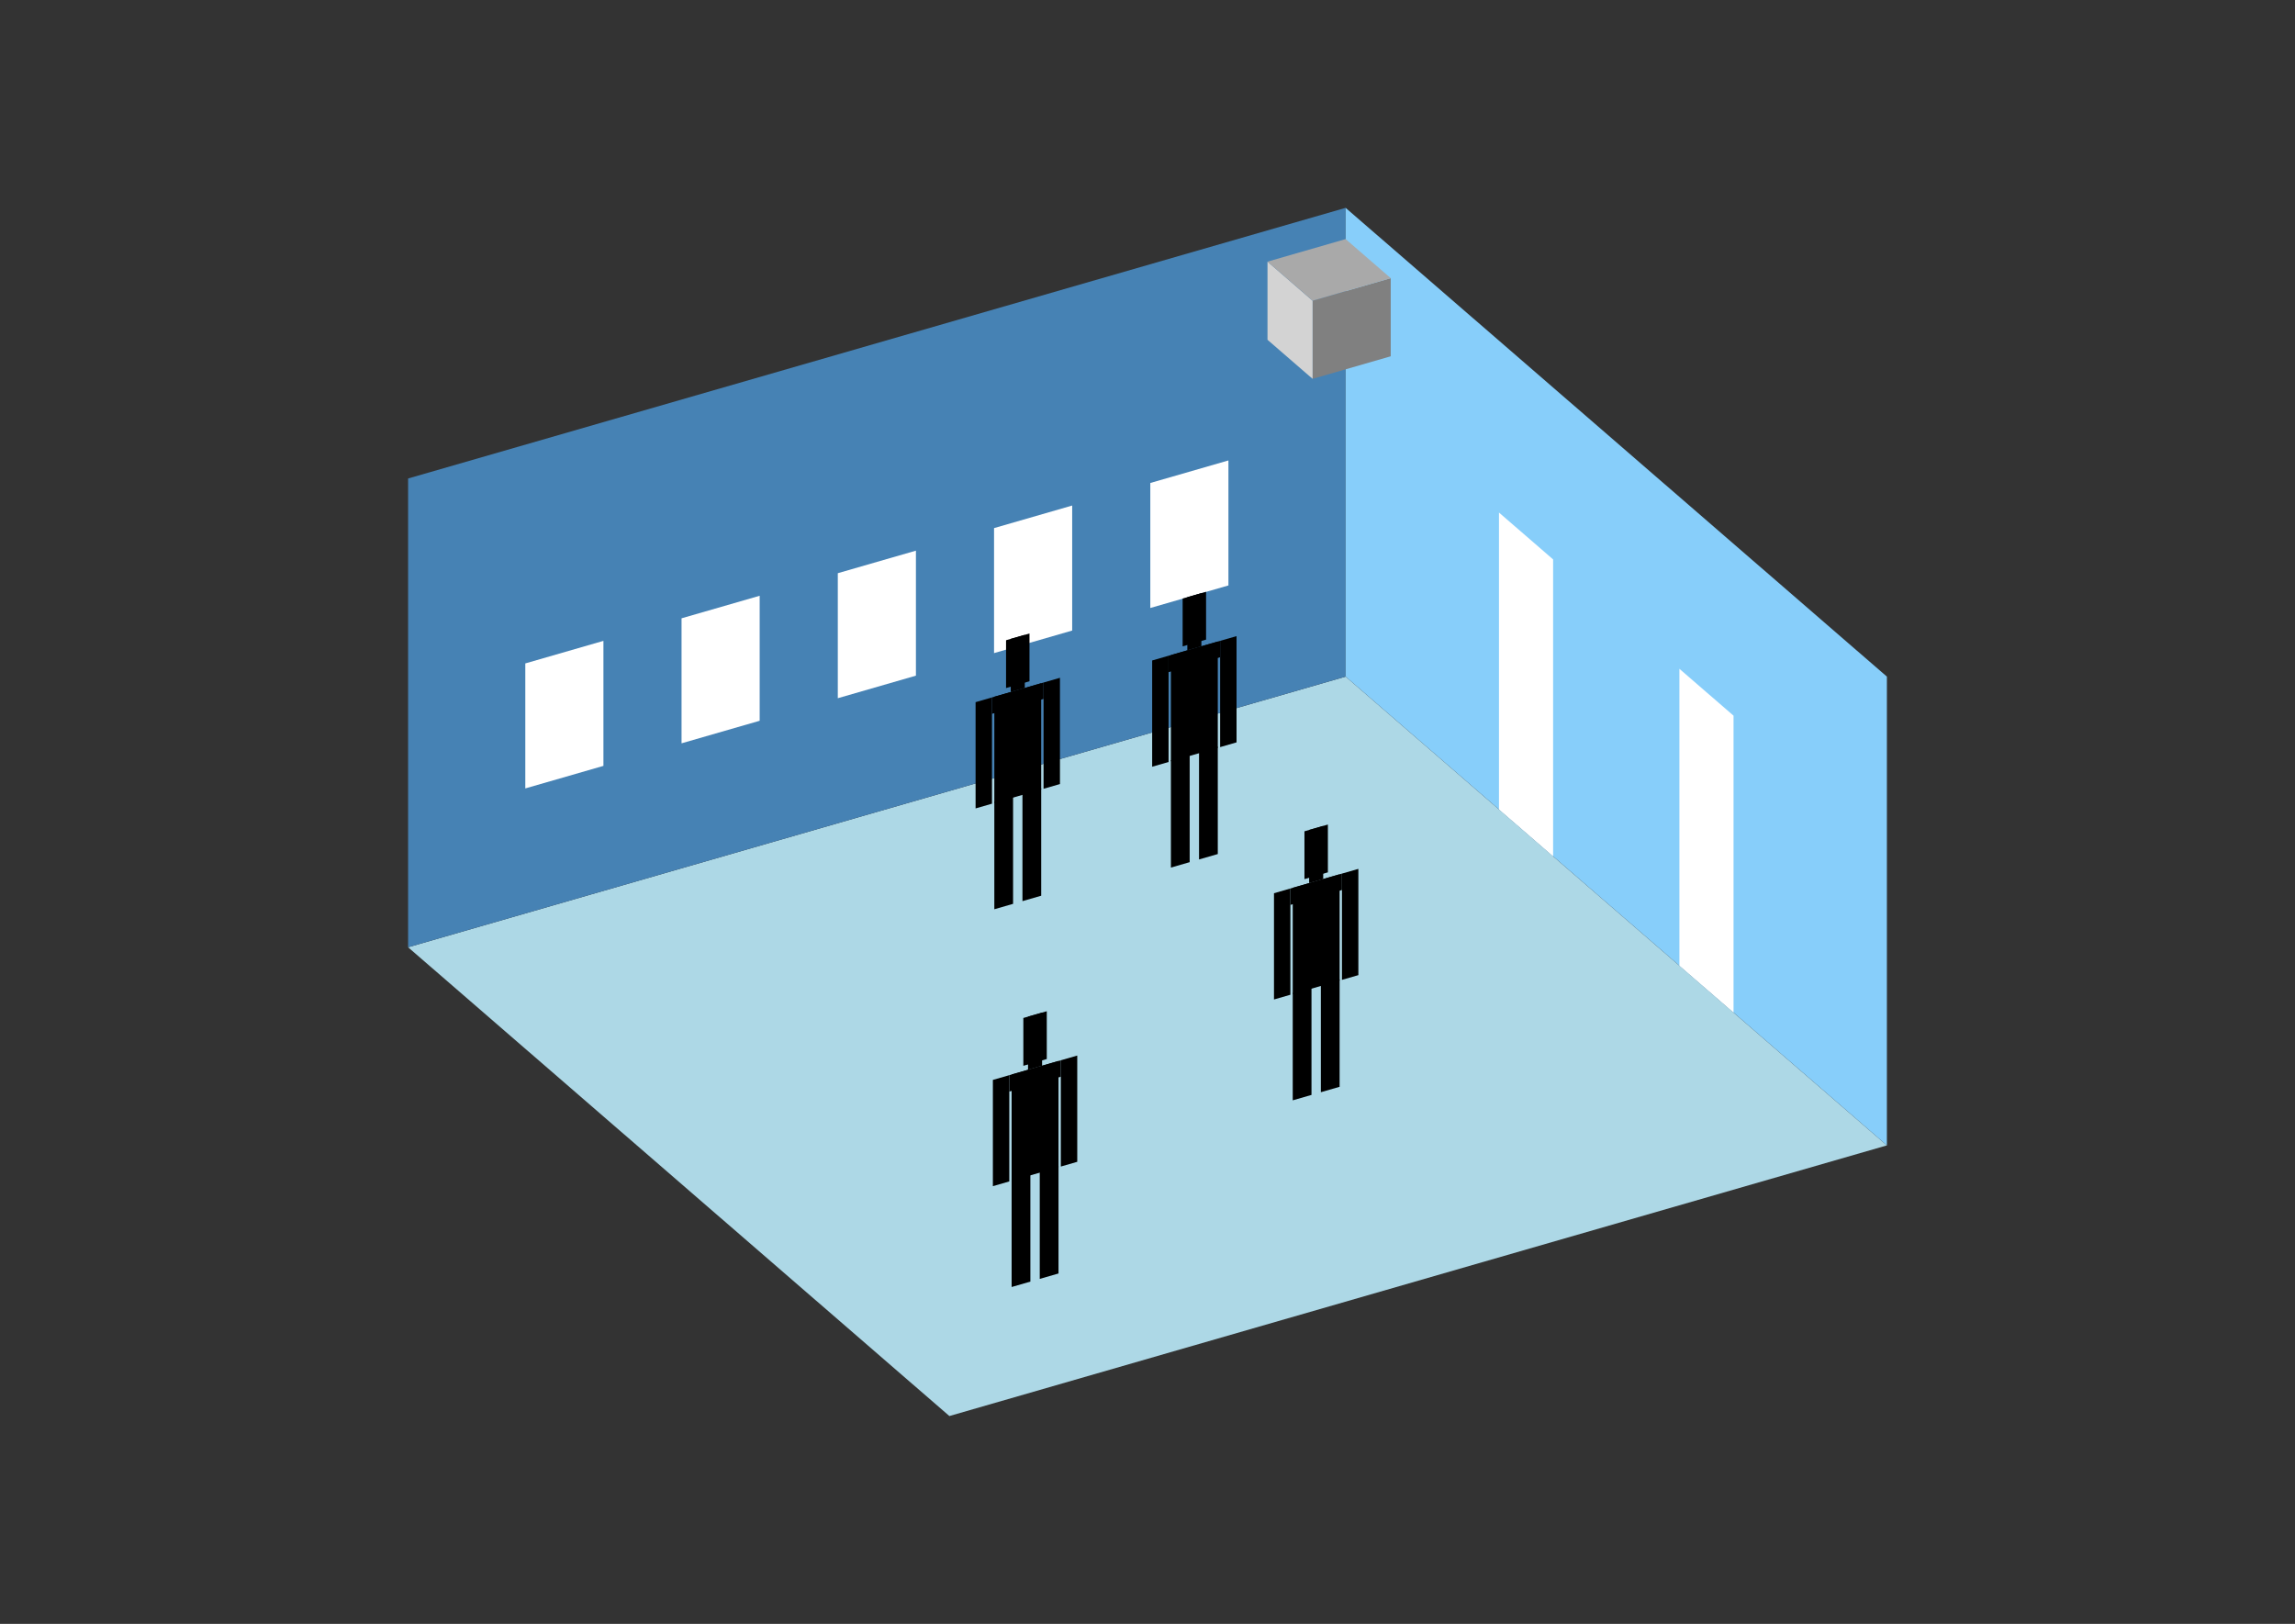 <?xml version="1.0" encoding="UTF-8"?>
<svg
  xmlns="http://www.w3.org/2000/svg"
  width="848"
  height="600"
  style="background-color:white"
>
  <rect width="100%" height="100%" fill="#333333" stroke="none"/>
  <polygon fill="lightblue" points="350.795,523.205 150.795,350 497.205,250 697.205,423.205" />
  <polygon fill="steelblue" points="150.795,350 150.795,176.795 497.205,76.795 497.205,250" />
  <polygon fill="lightskyblue" points="697.205,423.205 697.205,250 497.205,76.795 497.205,250" />
  <polygon fill="white" points="573.872,316.395 573.872,206.699 553.872,189.378 553.872,299.075" />
  <polygon fill="white" points="640.538,374.13 640.538,264.434 620.538,247.113 620.538,356.81" />
  <polygon fill="white" points="194.096,291.312 194.096,245.124 222.964,236.791 222.964,282.979" />
  <polygon fill="white" points="251.831,274.645 251.831,228.457 280.699,220.124 280.699,266.312" />
  <polygon fill="white" points="309.566,257.979 309.566,211.791 338.434,203.457 338.434,249.645" />
  <polygon fill="white" points="367.301,241.312 367.301,195.124 396.169,186.791 396.169,232.979" />
  <polygon fill="white" points="425.036,224.645 425.036,178.457 453.904,170.124 453.904,216.312" />
  <polygon fill="grey" points="485.004,139.977 485.004,111.109 513.872,102.776 513.872,131.643" />
  <polygon fill="lightgrey" points="485.004,139.977 485.004,111.109 468.338,96.675 468.338,125.543" />
  <polygon fill="darkgrey" points="485.004,111.109 468.338,96.675 497.205,88.342 513.872,102.776" />
  <polygon fill="hsl(324.0,50.0%,72.836%)" points="367.405,335.956 367.405,296.304 374.333,294.304 374.333,333.956" />
  <polygon fill="hsl(324.0,50.0%,72.836%)" points="384.725,330.956 384.725,291.304 377.797,293.304 377.797,332.956" />
  <polygon fill="hsl(324.0,50.0%,72.836%)" points="360.477,298.697 360.477,259.437 366.539,257.687 366.539,296.947" />
  <polygon fill="hsl(324.0,50.0%,72.836%)" points="385.591,291.447 385.591,252.187 391.654,250.437 391.654,289.697" />
  <polygon fill="hsl(324.0,50.0%,72.836%)" points="366.539,263.749 366.539,257.687 385.591,252.187 385.591,258.249" />
  <polygon fill="hsl(324.0,50.0%,72.836%)" points="367.405,296.697 367.405,257.437 384.725,252.437 384.725,291.697" />
  <polygon fill="hsl(324.0,50.0%,72.836%)" points="371.735,254.224 371.735,236.557 380.395,234.057 380.395,251.724" />
  <polygon fill="hsl(324.0,50.0%,72.836%)" points="373.467,255.687 373.467,236.057 378.663,234.557 378.663,254.187" />
  <polygon fill="hsl(324.0,50.0%,72.092%)" points="432.652,320.557 432.652,280.905 439.581,278.905 439.581,318.557" />
  <polygon fill="hsl(324.0,50.0%,72.092%)" points="449.973,315.557 449.973,275.905 443.045,277.905 443.045,317.557" />
  <polygon fill="hsl(324.0,50.0%,72.092%)" points="425.724,283.297 425.724,244.037 431.786,242.287 431.786,281.547" />
  <polygon fill="hsl(324.0,50.0%,72.092%)" points="450.839,276.047 450.839,236.787 456.901,235.037 456.901,274.297" />
  <polygon fill="hsl(324.0,50.0%,72.092%)" points="431.786,248.349 431.786,242.287 450.839,236.787 450.839,242.849" />
  <polygon fill="hsl(324.0,50.0%,72.092%)" points="432.652,281.297 432.652,242.037 449.973,237.037 449.973,276.297" />
  <polygon fill="hsl(324.0,50.0%,72.092%)" points="436.982,238.824 436.982,221.157 445.643,218.657 445.643,236.324" />
  <polygon fill="hsl(324.0,50.0%,72.092%)" points="438.715,240.287 438.715,220.657 443.911,219.157 443.911,238.787" />
  <polygon fill="hsl(324.0,50.0%,50.66%)" points="477.665,406.555 477.665,366.902 484.593,364.902 484.593,404.555" />
  <polygon fill="hsl(324.0,50.0%,50.66%)" points="494.985,401.555 494.985,361.902 488.057,363.902 488.057,403.555" />
  <polygon fill="hsl(324.0,50.0%,50.66%)" points="470.737,369.295 470.737,330.035 476.799,328.285 476.799,367.545" />
  <polygon fill="hsl(324.0,50.0%,50.66%)" points="495.851,362.045 495.851,322.785 501.914,321.035 501.914,360.295" />
  <polygon fill="hsl(324.0,50.0%,50.66%)" points="476.799,334.347 476.799,328.285 495.851,322.785 495.851,328.847" />
  <polygon fill="hsl(324.0,50.0%,50.66%)" points="477.665,367.295 477.665,328.035 494.985,323.035 494.985,362.295" />
  <polygon fill="hsl(324.0,50.0%,50.66%)" points="481.995,324.822 481.995,307.155 490.655,304.655 490.655,322.322" />
  <polygon fill="hsl(324.0,50.0%,50.66%)" points="483.727,326.285 483.727,306.655 488.923,305.155 488.923,324.785" />
  <polygon fill="hsl(324.0,50.0%,42.218%)" points="373.795,475.531 373.795,435.878 380.723,433.878 380.723,473.531" />
  <polygon fill="hsl(324.0,50.0%,42.218%)" points="391.116,470.531 391.116,430.878 384.187,432.878 384.187,472.531" />
  <polygon fill="hsl(324.0,50.0%,42.218%)" points="366.867,438.271 366.867,399.011 372.929,397.261 372.929,436.521" />
  <polygon fill="hsl(324.0,50.0%,42.218%)" points="391.982,431.021 391.982,391.761 398.044,390.011 398.044,429.271" />
  <polygon fill="hsl(324.0,50.0%,42.218%)" points="372.929,403.323 372.929,397.261 391.982,391.761 391.982,397.823" />
  <polygon fill="hsl(324.0,50.0%,42.218%)" points="373.795,436.271 373.795,397.011 391.116,392.011 391.116,431.271" />
  <polygon fill="hsl(324.0,50.0%,42.218%)" points="378.125,393.798 378.125,376.131 386.785,373.631 386.785,391.298" />
  <polygon fill="hsl(324.0,50.0%,42.218%)" points="379.857,395.261 379.857,375.631 385.053,374.131 385.053,393.761" />
</svg>
